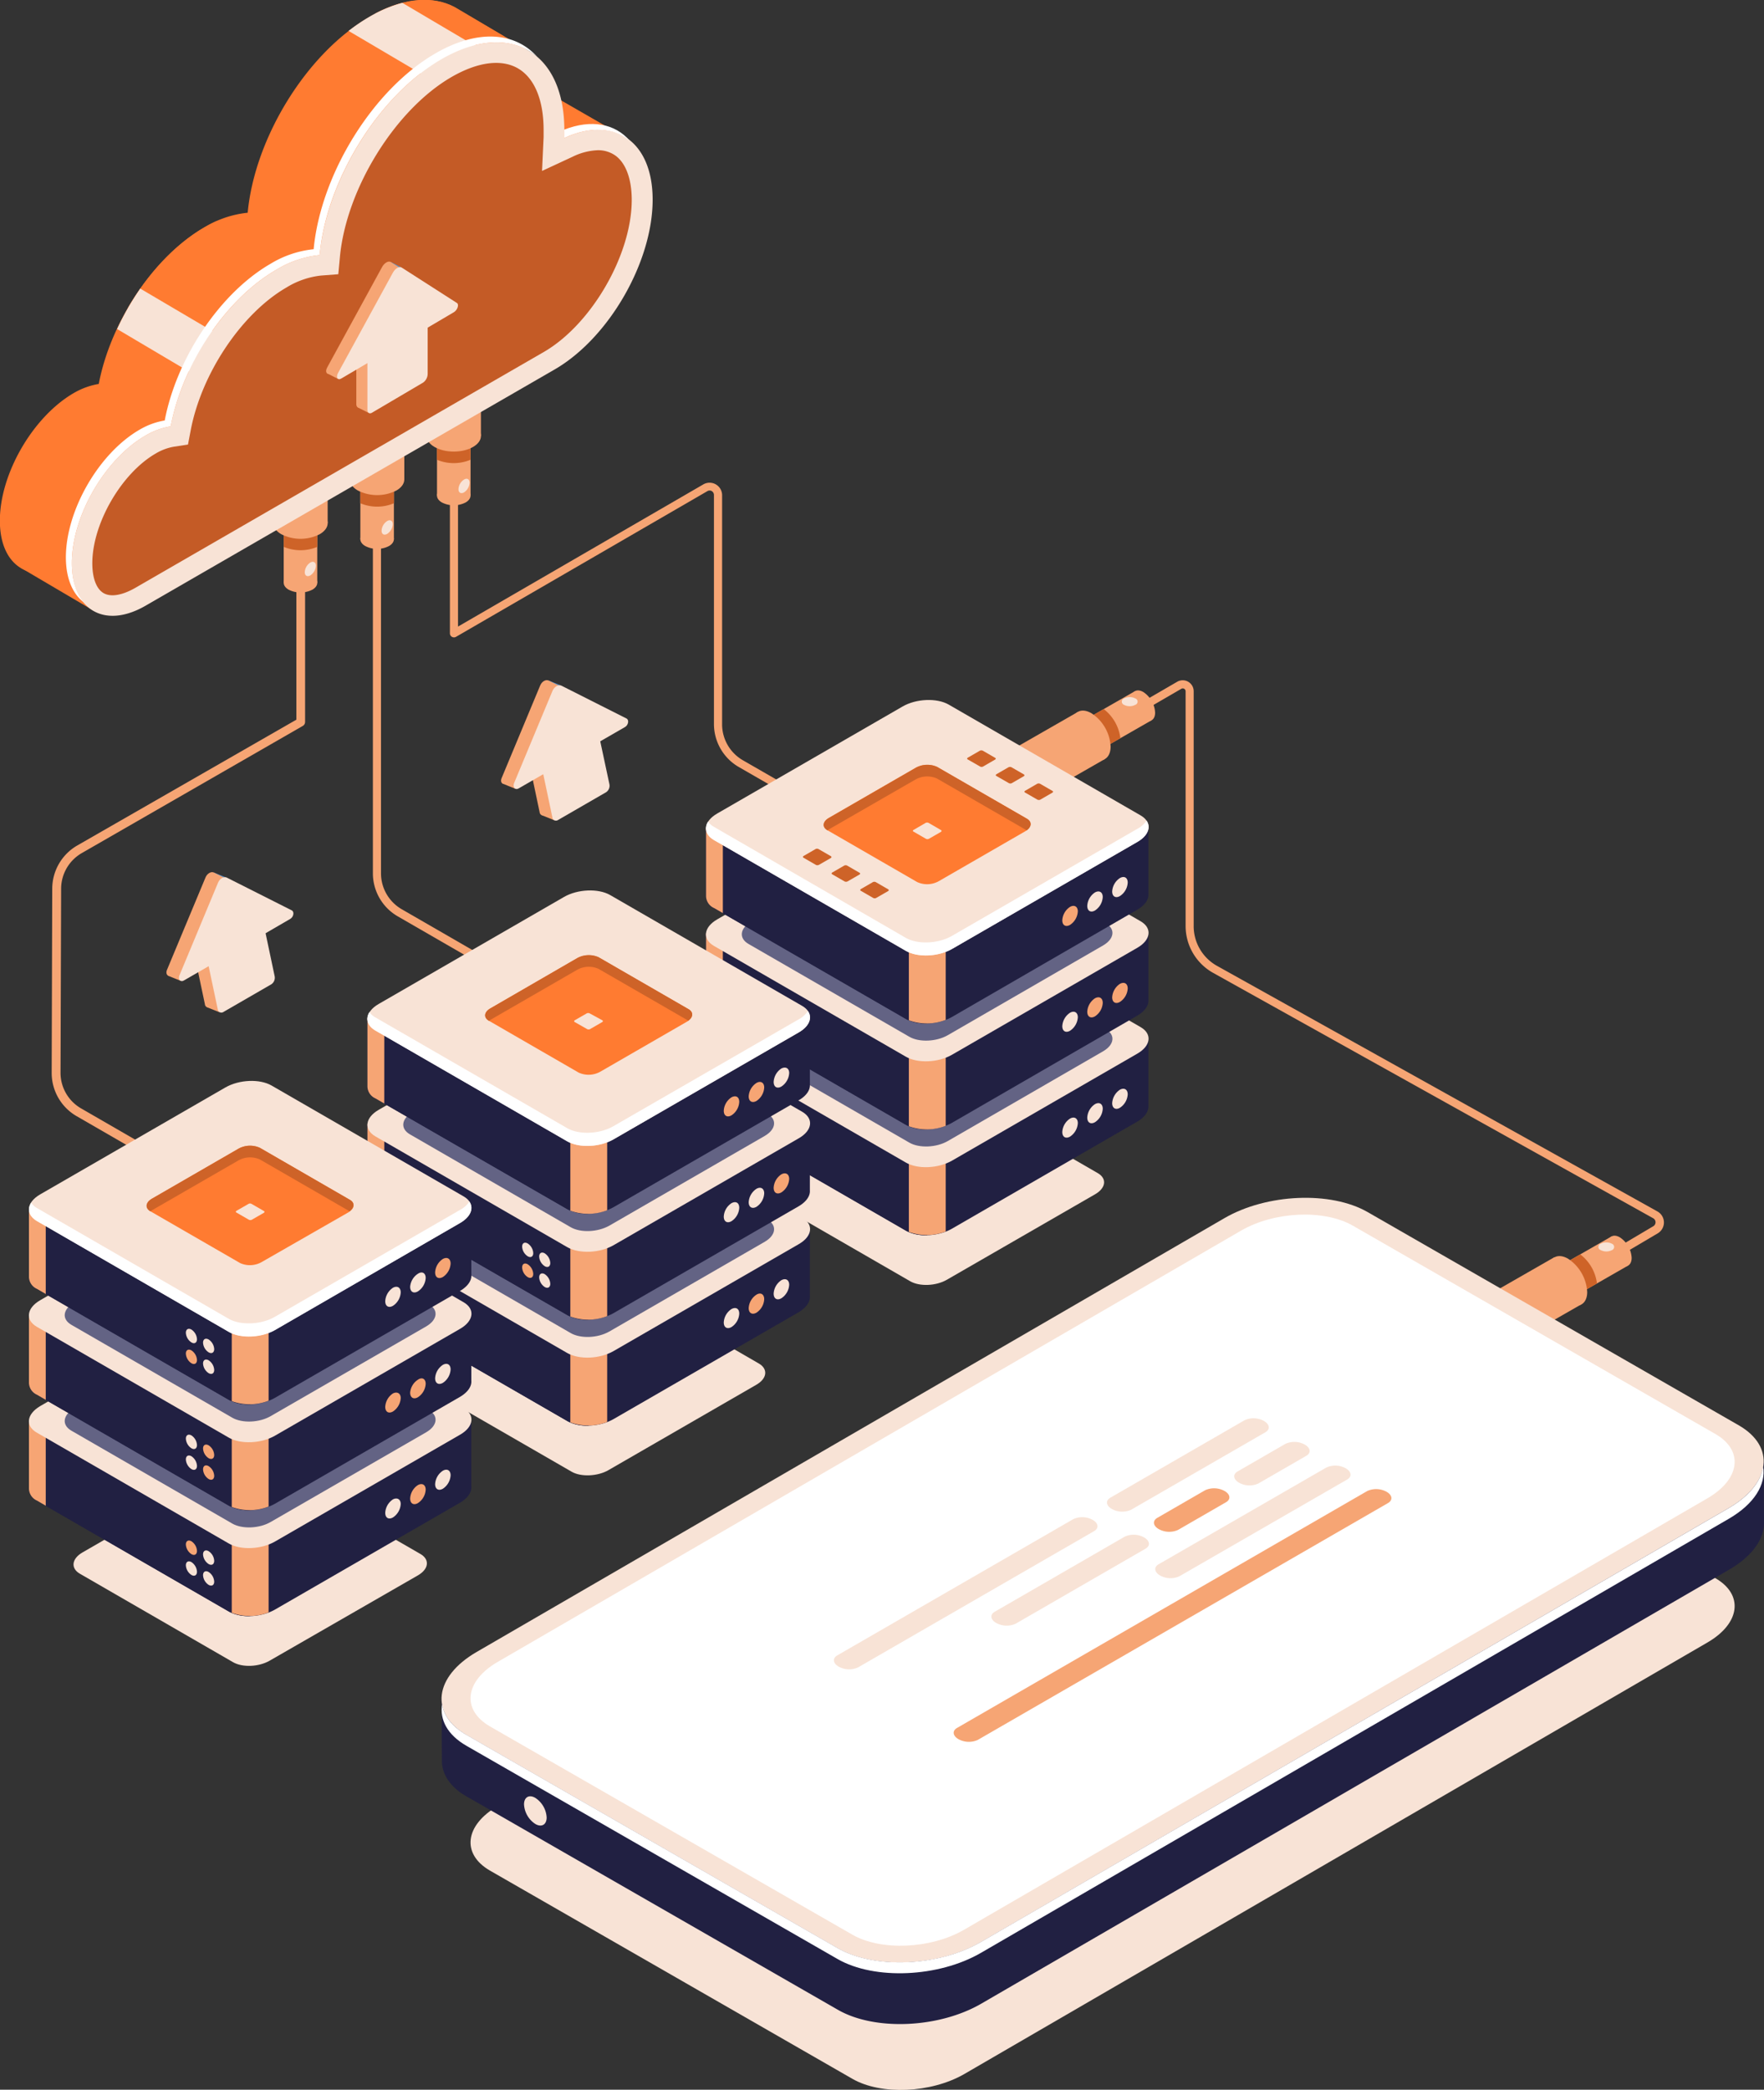 <svg id="Layer_1" data-name="Layer 1" xmlns="http://www.w3.org/2000/svg" viewBox="0 0 382.94 453.65"><rect x="0" y="0" width="382.94" height="453.65" fill="#333333" stroke="none"/><defs><style>.cls-1{fill:#f6a574;}.cls-2{fill:#ce6328;}.cls-3{fill:#f8e3d6;}.cls-4{fill:#ff7b31;}.cls-5{fill:#fff;}.cls-6{fill:#c45b26;}.cls-7{fill:#5793ce;}.cls-8{fill:#212042;}.cls-9{fill:#636384;}</style></defs><path class="cls-1" d="M506.53,371.13A.84.84,0,0,0,507,371l13.11-7.75a2.74,2.74,0,0,0-.06-4.75l-95.62-53.32a9.87,9.87,0,0,1-5.06-8.62v-51a2.38,2.38,0,0,0-3.56-2.06l-9,5.22a.88.88,0,0,0-.32,1.2.89.89,0,0,0,1.21.33l9-5.22a.62.62,0,0,1,.92.53v51a11.65,11.65,0,0,0,6,10.16L519.17,360a1,1,0,0,1,0,1.69l-13.11,7.76a.88.88,0,0,0-.31,1.21A.91.91,0,0,0,506.53,371.13Z" transform="translate(-160.24 -95.51)"/><rect class="cls-1" x="501.43" y="363.14" width="7.28" height="15.7" transform="translate(415.42 -347.21) rotate(60.17)"/><path class="cls-1" d="M514.45,368.58a5.71,5.71,0,0,0-2.56-4.46c-1.42-.83-2.58-.16-2.58,1.48a5.66,5.66,0,0,0,2.56,4.46C513.29,370.89,514.44,370.22,514.45,368.58Z" transform="translate(-160.24 -95.51)"/><rect class="cls-1" x="484.05" y="367.35" width="11.79" height="24.63" transform="translate(415.35 -329.74) rotate(60.17)"/><path class="cls-2" d="M498.68,370.46l4.62-2.64a9.43,9.43,0,0,1,3.62,6.31l-4.62,2.64A9.43,9.43,0,0,1,498.68,370.46Z" transform="translate(-160.24 -95.51)"/><path class="cls-1" d="M504.8,376a9.25,9.25,0,0,0-4.15-7.24c-2.3-1.33-4.17-.26-4.18,2.4a9.21,9.21,0,0,0,4.15,7.23C502.92,379.69,504.79,378.62,504.8,376Z" transform="translate(-160.24 -95.51)"/><path class="cls-3" d="M510.15,366.9a.74.74,0,0,0,0-1.4,2.66,2.66,0,0,0-2.41,0,.73.73,0,0,0,0,1.39A2.68,2.68,0,0,0,510.15,366.9Z" transform="translate(-160.24 -95.51)"/><rect class="cls-1" x="397.97" y="244.77" width="7.28" height="15.7" transform="translate(260.75 -316.95) rotate(60.17)"/><path class="cls-1" d="M411,250.21a5.72,5.72,0,0,0-2.56-4.47c-1.42-.82-2.57-.16-2.58,1.48a5.72,5.72,0,0,0,2.56,4.47C409.83,252.51,411,251.85,411,250.21Z" transform="translate(-160.24 -95.51)"/><rect class="cls-1" x="380.6" y="248.97" width="11.79" height="24.63" transform="translate(260.67 -299.48) rotate(60.17)"/><path class="cls-2" d="M395.23,252.09l4.61-2.65a9.44,9.44,0,0,1,3.62,6.32l-4.61,2.64A9.4,9.4,0,0,1,395.23,252.09Z" transform="translate(-160.24 -95.51)"/><path class="cls-1" d="M401.34,257.58a9.19,9.19,0,0,0-4.15-7.23c-2.3-1.34-4.17-.27-4.18,2.39a9.25,9.25,0,0,0,4.15,7.24C399.46,261.31,401.33,260.24,401.34,257.58Z" transform="translate(-160.24 -95.51)"/><path class="cls-3" d="M406.69,248.52a.73.73,0,0,0,0-1.39,2.68,2.68,0,0,0-2.42,0,.74.74,0,0,0,0,1.4A2.66,2.66,0,0,0,406.69,248.52Z" transform="translate(-160.24 -95.51)"/><path class="cls-1" d="M354,281.16a.89.89,0,0,0,.44-1.65l-33-19A9,9,0,0,1,317,252.7V203a2.72,2.72,0,0,0-4.07-2.34l-53.26,30.87V190a.88.88,0,1,0-1.76,0v43a.88.88,0,0,0,1.32.76l54.59-31.64a.94.94,0,0,1,.94,0,1,1,0,0,1,.47.82V252.7a10.78,10.78,0,0,0,5.38,9.31l33,19A.88.88,0,0,0,354,281.16Z" transform="translate(-160.24 -95.51)"/><path class="cls-1" d="M288,318.2a.88.88,0,0,0,.45-1.64l-41-23.67a9,9,0,0,1-4.5-7.78V199.5a.88.88,0,0,0-1.76,0v85.61a10.79,10.79,0,0,0,5.37,9.31l41,23.67A.87.87,0,0,0,288,318.2Z" transform="translate(-160.24 -95.51)"/><path class="cls-1" d="M214.54,359.36a.95.95,0,0,0,.47-1.77l-37.16-21.46a8.92,8.92,0,0,1-4.47-7.75l.13-40A8.94,8.94,0,0,1,178,280.7l48-27.62a1,1,0,0,0,.47-.82V209a.95.95,0,1,0-1.89,0v42.74L177,279.06a10.86,10.86,0,0,0-5.42,9.35l-.12,40a10.83,10.83,0,0,0,5.41,9.4l37.16,21.46A.94.94,0,0,0,214.54,359.36Z" transform="translate(-160.24 -95.51)"/><rect class="cls-1" x="221.84" y="206.33" width="7.28" height="15.7" transform="translate(290.71 332.85) rotate(-180)"/><path class="cls-1" d="M222.9,223.52a5.7,5.7,0,0,0,5.15,0c1.42-.82,1.42-2.15,0-3a5.7,5.7,0,0,0-5.15,0C221.48,221.37,221.48,222.7,222.9,223.52Z" transform="translate(-160.24 -95.51)"/><rect class="cls-1" x="219.58" y="184.44" width="11.79" height="24.63" transform="translate(290.71 298) rotate(-180)"/><path class="cls-2" d="M229.11,208.91v5.32a9.45,9.45,0,0,1-7.27,0v-5.32A9.45,9.45,0,0,1,229.11,208.91Z" transform="translate(-160.24 -95.51)"/><path class="cls-1" d="M221.31,211.48a9.19,9.19,0,0,0,8.33,0c2.31-1.33,2.31-3.48,0-4.81a9.19,9.19,0,0,0-8.33,0C219,208,219,210.15,221.31,211.48Z" transform="translate(-160.24 -95.51)"/><rect class="cls-1" x="238.47" y="196.86" width="7.28" height="15.7" transform="translate(323.98 313.92) rotate(-180)"/><path class="cls-1" d="M239.54,214.05a5.62,5.62,0,0,0,5.14,0c1.42-.82,1.42-2.15,0-3a5.68,5.68,0,0,0-5.14,0C238.11,211.9,238.11,213.23,239.54,214.05Z" transform="translate(-160.24 -95.51)"/><rect class="cls-1" x="236.21" y="174.98" width="11.79" height="24.63" transform="translate(323.98 279.07) rotate(-180)"/><path class="cls-2" d="M245.75,199.45v5.31a9.38,9.38,0,0,1-7.28,0v-5.31A9.38,9.38,0,0,1,245.75,199.45Z" transform="translate(-160.24 -95.51)"/><path class="cls-1" d="M237.94,202a9.28,9.28,0,0,0,8.34,0c2.3-1.33,2.3-3.49,0-4.82a9.21,9.21,0,0,0-8.34,0C235.64,198.53,235.64,200.69,237.94,202Z" transform="translate(-160.24 -95.51)"/><rect class="cls-1" x="255.1" y="187.4" width="7.28" height="15.7" transform="translate(357.25 294.99) rotate(-180)"/><path class="cls-1" d="M256.17,204.59a5.7,5.7,0,0,0,5.15,0c1.42-.82,1.42-2.15,0-3a5.7,5.7,0,0,0-5.15,0C254.75,202.44,254.75,203.77,256.17,204.59Z" transform="translate(-160.24 -95.51)"/><rect class="cls-1" x="252.85" y="165.51" width="11.79" height="24.63" transform="translate(357.25 260.14) rotate(-180)"/><path class="cls-2" d="M262.38,190v5.32a9.47,9.47,0,0,1-7.28,0V190A9.47,9.47,0,0,1,262.38,190Z" transform="translate(-160.24 -95.51)"/><ellipse class="cls-1" cx="98.51" cy="94.63" rx="5.9" ry="3.4"/><polygon class="cls-4" points="20.37 132.6 4.56 123.29 19.62 104.5 23.58 110.97 20.37 132.6"/><path class="cls-4" d="M295.42,125l-25.23-14.52s.95,14.49.95,14.52,14.49,4.49,14.49,4.49Z" transform="translate(-160.24 -95.51)"/><path class="cls-4" d="M176.21,180.86a16,16,0,0,1,5.47-2c2.54-13.37,11.84-27.57,22.94-34a22.52,22.52,0,0,1,9.39-3.17c1.51-16.21,12.78-34.63,26.47-42.53,7.15-4.13,13.63-4.62,18.42-2.09h0l.23.13.36.21,14.88,8.79-4.94,3.9c4.44,1.94,7.24,6.92,7.24,14.28,0,13.57-9.52,30.07-21.28,36.86l-79.18,56.54c-8.82,5.09-16,1-16-9.23S167.39,186,176.21,180.86Z" transform="translate(-160.24 -95.51)"/><path class="cls-4" d="M275.94,118.39l-34.16-20c6.63-3.46,12.63-3.74,17.12-1.37h0l.23.13.36.21,14.88,8.79-4.94,3.9C272.53,111.44,274.83,114.29,275.94,118.39Z" transform="translate(-160.24 -95.51)"/><path class="cls-4" d="M212.86,177.09l-24.92-14.62c4.28-7.4,10.16-13.85,16.68-17.62.86-.49,1.71-.93,2.55-1.31l31.7,18.54Z" transform="translate(-160.24 -95.51)"/><path class="cls-3" d="M267.35,107.81l-11.1,6.41-20.34-12a40.31,40.31,0,0,1,4.57-3.09,28.74,28.74,0,0,1,7.11-3Z" transform="translate(-160.24 -95.51)"/><path class="cls-3" d="M190.69,158.16l19.89,11.72-6.92,7.72-18-10.66A58.08,58.08,0,0,1,190.69,158.16Z" transform="translate(-160.24 -95.51)"/><path class="cls-3" d="M191.84,190.06a15.67,15.67,0,0,1,5.46-2c2.54-13.38,11.85-27.58,22.94-34a22.41,22.41,0,0,1,9.39-3.18c1.52-16.21,12.79-34.63,26.47-42.53,14.72-8.5,26.65-1.61,26.65,15.39,0,.57,0,1.15,0,1.74,10.76-5,19.17.63,19.17,13.38,0,13.57-9.53,30.07-21.28,36.86L191.84,227c-8.83,5.1-16,1-16-9.22S183,195.15,191.84,190.06Z" transform="translate(-160.24 -95.51)"/><path class="cls-5" d="M282.71,125.48c0-.59,0-1.17,0-1.74v-.08c5.94-2.31,11.05-1.3,14.26,2.41C293.53,123.2,288.46,122.81,282.71,125.48Z" transform="translate(-160.24 -95.51)"/><path class="cls-5" d="M190.54,188.79a15.87,15.87,0,0,1,5.46-2c2.54-13.37,11.85-27.57,22.94-34a22.41,22.41,0,0,1,9.39-3.18c1.52-16.2,12.79-34.62,26.47-42.53,9.17-5.29,17.26-4.61,22.05.76-4.88-4.17-12.36-4.33-20.75.51-13.68,7.9-25,26.32-26.47,42.53a22.41,22.41,0,0,0-9.39,3.18c-11.09,6.4-20.4,20.6-22.94,34a15.67,15.67,0,0,0-5.46,2c-8.83,5.09-16,17.49-16,27.68,0,3.67.94,6.55,2.55,8.5-2.4-1.85-3.85-5.19-3.85-9.77C174.56,206.28,181.71,193.89,190.54,188.79Z" transform="translate(-160.24 -95.51)"/><path class="cls-6" d="M284.58,129.52l-6.67,3.1.34-7.35c0-.51,0-1,0-1.53,0-6.56-2-11.32-5.58-13.39s-8.7-1.41-14.38,1.86c-12.21,7.06-22.87,24.22-24.26,39.08l-.35,3.75-3.75.29a18,18,0,0,0-7.5,2.59c-9.7,5.6-18.44,18.62-20.79,31l-.59,3.09-3.1.48a11.54,11.54,0,0,0-3.92,1.48c-7.45,4.31-13.75,15.21-13.75,23.82,0,3.22.89,5.58,2.45,6.48s4,.49,6.84-1.12l88.76-51.25c10.32-6,19.05-21.07,19.05-33,0-4.68-1.38-8.24-3.79-9.78a6.5,6.5,0,0,0-3.54-1A13.46,13.46,0,0,0,284.58,129.52Z" transform="translate(-160.24 -95.51)"/><polygon class="cls-1" points="80.05 89.64 77.71 88.47 80.01 86.72 80.05 89.64"/><polygon class="cls-7" points="87.08 58.01 84.81 56.86 84.77 58.05 87.08 58.01"/><polygon class="cls-1" points="73.37 82.25 71 81.05 75.56 76.71 73.37 82.25"/><path class="cls-1" d="M238.63,183.9l11.08-6.53a2.34,2.34,0,0,0,1-1.86l0-12.83-13.12,7.73,0,12.83C237.61,183.94,238.07,184.23,238.63,183.9Z" transform="translate(-160.24 -95.51)"/><path class="cls-1" d="M245.07,152.39l12,7.7c.51.33.1,1.55-.67,2l-12.23,7.21-12.23,7.2c-.77.45-1.19-.28-.68-1.2l11.89-21.76C243.63,152.6,244.55,152.06,245.07,152.39Z" transform="translate(-160.24 -95.51)"/><path class="cls-3" d="M241,185.1l11.08-6.53a2.37,2.37,0,0,0,1-1.86l0-12.84L240,171.6l0,12.84C240,185.13,240.44,185.43,241,185.1Z" transform="translate(-160.24 -95.51)"/><path class="cls-3" d="M247.44,153.59l12,7.7c.51.33.1,1.55-.68,2l-12.22,7.2-12.23,7.2c-.77.46-1.19-.27-.69-1.2l11.89-21.75C246,153.8,246.93,153.25,247.44,153.59Z" transform="translate(-160.24 -95.51)"/><path class="cls-3" d="M259.77,201.7c0,.77.54,1.08,1.21.7a2.7,2.7,0,0,0,1.2-2.1c0-.76-.54-1.08-1.2-.69A2.65,2.65,0,0,0,259.77,201.7Z" transform="translate(-160.24 -95.51)"/><path class="cls-3" d="M357.83,373.65l-33.28-19.21c-2.05-1.18-1.79-3.24.57-4.6l32.14-18.55c2.35-1.37,5.92-1.51,8-.33l33.28,19.21c2.05,1.18,1.79,3.24-.57,4.6L365.8,373.32C363.44,374.69,359.87,374.83,357.83,373.65Z" transform="translate(-160.24 -95.51)"/><path class="cls-8" d="M409.55,335.53h0V321.16l-32.25,0-11.14-6.44c-2.56-1.47-7-1.29-10,.42l-10.4,6-32.27,0v14.79a2.87,2.87,0,0,0,1.71,2.67l41.68,24.07c2.55,1.47,7,1.29,10-.42L407.12,339C408.82,338,409.64,336.72,409.55,335.53Z" transform="translate(-160.24 -95.51)"/><path class="cls-8" d="M361.53,313.71a11.48,11.48,0,0,0-5.35,1.41l-10.4,6-32.27,0v14.79a2.87,2.87,0,0,0,1.71,2.67l41.68,24.07a9,9,0,0,0,4.63,1Z" transform="translate(-160.24 -95.51)"/><path class="cls-7" d="M317.16,321.1h-3.65v14.79a2.87,2.87,0,0,0,1.71,2.67l1.94,1.12Z" transform="translate(-160.24 -95.51)"/><path class="cls-1" d="M357.54,362.94a11.4,11.4,0,0,0,8-.09V346.06h-8Z" transform="translate(-160.24 -95.51)"/><path class="cls-3" d="M356.9,347.89l-41.68-24.06c-2.56-1.48-2.24-4.06.72-5.76l40.24-23.24c2.95-1.7,7.42-1.89,10-.41l41.67,24.06c2.56,1.48,2.24,4.06-.71,5.76l-40.25,23.24C363.92,349.18,359.45,349.37,356.9,347.89Z" transform="translate(-160.24 -95.51)"/><path class="cls-9" d="M357.65,343.56,322.72,323.4c-2.14-1.24-1.87-3.4.6-4.83L357,299.1c2.48-1.43,6.22-1.59,8.37-.35l34.92,20.17c2.14,1.23,1.88,3.39-.6,4.82L366,343.21C363.53,344.64,359.79,344.8,357.65,343.56Z" transform="translate(-160.24 -95.51)"/><path class="cls-3" d="M394.22,339.33a3.75,3.75,0,0,1-1.69,2.92c-.93.53-1.68.1-1.68-1a3.7,3.7,0,0,1,1.68-2.91C393.46,337.82,394.22,338.26,394.22,339.33Z" transform="translate(-160.24 -95.51)"/><path class="cls-3" d="M399.63,336.2a3.72,3.72,0,0,1-1.68,2.92c-.93.54-1.68.1-1.68-1a3.72,3.72,0,0,1,1.68-2.92C398.88,334.69,399.63,335.13,399.63,336.2Z" transform="translate(-160.24 -95.51)"/><path class="cls-3" d="M405.05,333.08a3.73,3.73,0,0,1-1.69,2.91c-.92.54-1.68.1-1.68-1a3.76,3.76,0,0,1,1.68-2.92C404.29,331.57,405.05,332,405.05,333.08Z" transform="translate(-160.24 -95.51)"/><path class="cls-8" d="M409.55,312.56h0V298.18l-32.25,0-11.14-6.44c-2.56-1.47-7-1.29-10,.42l-10.4,6-32.27,0v14.79a2.86,2.86,0,0,0,1.71,2.67l41.68,24.07c2.55,1.47,7,1.29,10-.42L407.12,316C408.82,315,409.64,313.74,409.55,312.56Z" transform="translate(-160.24 -95.51)"/><path class="cls-8" d="M361.53,290.73a11.48,11.48,0,0,0-5.35,1.41l-10.4,6-32.27,0v14.79a2.86,2.86,0,0,0,1.71,2.67l41.68,24.07a9,9,0,0,0,4.63,1Z" transform="translate(-160.24 -95.51)"/><path class="cls-1" d="M317.16,298.12h-3.65v14.79a2.86,2.86,0,0,0,1.71,2.67l1.94,1.12Z" transform="translate(-160.24 -95.51)"/><path class="cls-1" d="M357.54,340a11.34,11.34,0,0,0,8-.09V323.08h-8Z" transform="translate(-160.24 -95.51)"/><path class="cls-3" d="M356.9,324.91l-41.68-24.06c-2.56-1.48-2.24-4.06.72-5.76l40.24-23.23c2.95-1.71,7.42-1.9,10-.42l41.67,24.06c2.56,1.48,2.24,4.06-.71,5.76L366.87,324.5C363.92,326.2,359.45,326.39,356.9,324.91Z" transform="translate(-160.24 -95.51)"/><path class="cls-9" d="M357.65,320.58l-34.93-20.16c-2.14-1.24-1.87-3.4.6-4.83L357,276.12c2.48-1.43,6.22-1.59,8.37-.35l34.92,20.17c2.14,1.23,1.88,3.39-.6,4.82L366,320.23C363.53,321.66,359.79,321.82,357.65,320.58Z" transform="translate(-160.24 -95.51)"/><path class="cls-3" d="M394.22,316.35a3.75,3.75,0,0,1-1.69,2.92c-.93.53-1.68.1-1.68-1a3.72,3.72,0,0,1,1.68-2.91C393.46,314.84,394.22,315.28,394.22,316.35Z" transform="translate(-160.24 -95.51)"/><path class="cls-1" d="M399.63,313.22a3.72,3.72,0,0,1-1.68,2.92c-.93.54-1.68.1-1.68-1a3.72,3.72,0,0,1,1.68-2.92C398.88,311.72,399.63,312.15,399.63,313.22Z" transform="translate(-160.24 -95.51)"/><path class="cls-1" d="M405.05,310.1a3.71,3.71,0,0,1-1.69,2.91c-.92.54-1.68.1-1.68-1a3.76,3.76,0,0,1,1.68-2.92C404.29,308.59,405.05,309,405.05,310.1Z" transform="translate(-160.24 -95.51)"/><path class="cls-8" d="M409.55,289.58h0V275.2l-32.25,0-11.14-6.44c-2.56-1.47-7-1.29-10,.42l-10.4,6-32.27,0v14.79a2.88,2.88,0,0,0,1.71,2.68l41.68,24.06c2.55,1.47,7,1.29,10-.42L407.12,293C408.82,292,409.64,290.76,409.55,289.58Z" transform="translate(-160.24 -95.51)"/><path class="cls-8" d="M361.53,267.75a11.48,11.48,0,0,0-5.35,1.41l-10.4,6-32.27,0v14.79a2.88,2.88,0,0,0,1.71,2.68l41.68,24.06a9,9,0,0,0,4.63,1Z" transform="translate(-160.24 -95.51)"/><path class="cls-1" d="M317.16,275.15h-3.65v14.79a2.88,2.88,0,0,0,1.71,2.68l1.94,1.11Z" transform="translate(-160.24 -95.51)"/><path class="cls-1" d="M357.54,317a11.34,11.34,0,0,0,8-.09V300.1h-8Z" transform="translate(-160.24 -95.51)"/><path class="cls-3" d="M356.9,301.93l-41.68-24.06c-2.56-1.48-2.24-4.06.72-5.76l40.24-23.23c2.95-1.71,7.42-1.89,10-.42l41.67,24.06c2.56,1.48,2.24,4.06-.71,5.76l-40.25,23.24C363.92,303.22,359.45,303.41,356.9,301.93Z" transform="translate(-160.24 -95.51)"/><path class="cls-5" d="M407.12,275.45l-40.25,23.24c-2.95,1.7-7.42,1.89-10,.41L315.22,275a4,4,0,0,1-1.28-1.13c-.87,1.41-.48,2.95,1.28,4l41.68,24.06c2.55,1.48,7,1.29,10-.41l40.25-23.24c2.29-1.32,3-3.17,2-4.62A5.6,5.6,0,0,1,407.12,275.45Z" transform="translate(-160.24 -95.51)"/><path class="cls-1" d="M394.22,293.37a3.75,3.75,0,0,1-1.69,2.92c-.93.53-1.68.1-1.68-1a3.72,3.72,0,0,1,1.68-2.91C393.46,291.86,394.22,292.3,394.22,293.37Z" transform="translate(-160.24 -95.51)"/><path class="cls-3" d="M399.63,290.24a3.72,3.72,0,0,1-1.68,2.92c-.93.54-1.68.1-1.68-1a3.72,3.72,0,0,1,1.68-2.92C398.88,288.74,399.63,289.17,399.63,290.24Z" transform="translate(-160.24 -95.51)"/><path class="cls-3" d="M405.05,287.12a3.71,3.71,0,0,1-1.69,2.91c-.92.54-1.68.1-1.68-1a3.73,3.73,0,0,1,1.68-2.91C404.29,285.61,405.05,286,405.05,287.12Z" transform="translate(-160.24 -95.51)"/><path class="cls-4" d="M359.36,287l-19.5-11.26c-1.2-.69-1.05-1.89.33-2.69L359,262.19a5.19,5.19,0,0,1,4.67-.2l19.51,11.26c1.19.69,1,1.9-.34,2.7L364,286.82A5.19,5.19,0,0,1,359.36,287Z" transform="translate(-160.24 -95.51)"/><path class="cls-3" d="M361.23,277.59l-2.7-1.56c-.17-.1-.15-.26.05-.37l2.6-1.51a.75.75,0,0,1,.65,0l2.69,1.56c.17.1.15.26,0,.38l-2.61,1.5A.73.73,0,0,1,361.23,277.59Z" transform="translate(-160.24 -95.51)"/><path class="cls-2" d="M339.86,275.75l.05,0a2.83,2.83,0,0,1,.28-.2L359,264.72a5.19,5.19,0,0,1,4.67-.19l19.45,11.23c1.1-.79,1.16-1.87.06-2.51L363.69,262a5.19,5.19,0,0,0-4.67.2l-18.83,10.87C338.81,273.86,338.66,275.06,339.86,275.75Z" transform="translate(-160.24 -95.51)"/><path class="cls-3" d="M284.34,415l-33.29-19.21c-2-1.18-1.78-3.24.58-4.6l32.13-18.56c2.36-1.36,5.93-1.51,8-.33L325,391.52c2,1.18,1.79,3.24-.57,4.6L292.3,414.67C290,416,286.38,416.18,284.34,415Z" transform="translate(-160.24 -95.51)"/><path class="cls-8" d="M336.05,376.88h0V362.5l-32.24,0-11.15-6.43c-2.55-1.48-7-1.29-10,.41l-10.4,6-32.28,0v14.79a2.9,2.9,0,0,0,1.72,2.67L283.4,404c2.56,1.48,7,1.29,10-.41l40.24-23.23C335.33,379.34,336.15,378.07,336.05,376.88Z" transform="translate(-160.24 -95.51)"/><path class="cls-8" d="M288,355.06a11.59,11.59,0,0,0-5.34,1.4l-10.4,6-32.28,0v14.79a2.9,2.9,0,0,0,1.72,2.67L283.4,404a9.05,9.05,0,0,0,4.63,1Z" transform="translate(-160.24 -95.51)"/><path class="cls-7" d="M243.67,362.45H240v14.79a2.9,2.9,0,0,0,1.72,2.67l1.94,1.12Z" transform="translate(-160.24 -95.51)"/><path class="cls-1" d="M284.05,404.29a11.4,11.4,0,0,0,8-.09V387.4h-8Z" transform="translate(-160.24 -95.51)"/><path class="cls-3" d="M283.4,389.24l-41.67-24.06c-2.56-1.48-2.24-4.06.71-5.77l40.25-23.23c2.95-1.7,7.42-1.89,10-.41l41.68,24.06c2.56,1.48,2.24,4.06-.72,5.76l-40.24,23.23C290.43,390.53,286,390.71,283.4,389.24Z" transform="translate(-160.24 -95.51)"/><path class="cls-9" d="M284.15,384.91l-34.92-20.17c-2.14-1.23-1.88-3.4.6-4.83l33.72-19.46c2.48-1.43,6.22-1.59,8.36-.35l34.93,20.16c2.14,1.24,1.87,3.4-.6,4.83l-33.72,19.47C290,386,286.3,386.14,284.15,384.91Z" transform="translate(-160.24 -95.51)"/><path class="cls-3" d="M320.72,380.68a3.7,3.7,0,0,1-1.68,2.91c-.93.54-1.68.1-1.68-1a3.7,3.7,0,0,1,1.68-2.91C320,379.17,320.72,379.6,320.72,380.68Z" transform="translate(-160.24 -95.51)"/><path class="cls-1" d="M326.14,377.55a3.73,3.73,0,0,1-1.68,2.92c-.93.53-1.69.1-1.69-1a3.73,3.73,0,0,1,1.69-2.91C325.39,376,326.14,376.48,326.14,377.55Z" transform="translate(-160.24 -95.51)"/><path class="cls-3" d="M331.56,374.42a3.73,3.73,0,0,1-1.69,2.92c-.93.54-1.68.1-1.68-1a3.72,3.72,0,0,1,1.68-2.92C330.8,372.91,331.56,373.35,331.56,374.42Z" transform="translate(-160.24 -95.51)"/><path class="cls-8" d="M336.05,353.9h0V339.52H303.81l-11.15-6.44c-2.55-1.48-7-1.29-10,.41l-10.4,6-32.28,0v14.79a2.9,2.9,0,0,0,1.72,2.67L283.4,381c2.56,1.48,7,1.29,10-.41l40.24-23.23C335.33,356.36,336.15,355.09,336.05,353.9Z" transform="translate(-160.24 -95.51)"/><path class="cls-8" d="M288,332.08a11.59,11.59,0,0,0-5.34,1.4l-10.4,6-32.28,0v14.79a2.9,2.9,0,0,0,1.72,2.67L283.4,381a9.05,9.05,0,0,0,4.63,1Z" transform="translate(-160.24 -95.51)"/><path class="cls-1" d="M243.67,339.47H240v14.79a2.9,2.9,0,0,0,1.72,2.67l1.94,1.12Z" transform="translate(-160.24 -95.51)"/><path class="cls-1" d="M284.05,381.31a11.4,11.4,0,0,0,8-.09v-16.8h-8Z" transform="translate(-160.24 -95.51)"/><path class="cls-3" d="M283.4,366.26,241.73,342.2c-2.56-1.48-2.24-4.06.71-5.76l40.25-23.24c2.95-1.7,7.42-1.89,10-.41l41.68,24.06c2.56,1.48,2.24,4.06-.72,5.76l-40.24,23.23C290.43,367.55,286,367.73,283.4,366.26Z" transform="translate(-160.24 -95.51)"/><path class="cls-9" d="M284.15,361.93l-34.92-20.17c-2.14-1.23-1.88-3.4.6-4.82l33.72-19.47c2.48-1.43,6.22-1.59,8.36-.35l34.93,20.16c2.14,1.24,1.87,3.4-.6,4.83l-33.72,19.47C290,363,286.3,363.16,284.15,361.93Z" transform="translate(-160.24 -95.51)"/><path class="cls-3" d="M320.72,357.7a3.7,3.7,0,0,1-1.68,2.91c-.93.54-1.68.1-1.68-1a3.7,3.7,0,0,1,1.68-2.91C320,356.19,320.72,356.62,320.72,357.7Z" transform="translate(-160.24 -95.51)"/><path class="cls-3" d="M326.14,354.57a3.73,3.73,0,0,1-1.68,2.92c-.93.53-1.69.1-1.69-1a3.73,3.73,0,0,1,1.69-2.91C325.39,353.06,326.14,353.5,326.14,354.57Z" transform="translate(-160.24 -95.51)"/><path class="cls-1" d="M331.56,351.44a3.73,3.73,0,0,1-1.69,2.92c-.93.54-1.68.1-1.68-1a3.72,3.72,0,0,1,1.68-2.92C330.8,349.94,331.56,350.37,331.56,351.44Z" transform="translate(-160.24 -95.51)"/><path class="cls-8" d="M336.05,330.92h0V316.54H303.81l-11.15-6.44c-2.55-1.48-7-1.29-10,.41l-10.4,6-32.28,0v14.79a2.9,2.9,0,0,0,1.72,2.67L283.4,358c2.56,1.48,7,1.29,10-.41l40.24-23.23C335.33,333.38,336.15,332.11,336.05,330.92Z" transform="translate(-160.24 -95.51)"/><path class="cls-8" d="M288,309.1a11.59,11.59,0,0,0-5.34,1.4l-10.4,6-32.28,0v14.79a2.9,2.9,0,0,0,1.72,2.67L283.4,358a9.05,9.05,0,0,0,4.63,1Z" transform="translate(-160.24 -95.51)"/><path class="cls-1" d="M243.67,316.49H240v14.79a2.9,2.9,0,0,0,1.72,2.67l1.94,1.12Z" transform="translate(-160.24 -95.51)"/><path class="cls-1" d="M284.05,358.33a11.4,11.4,0,0,0,8-.09V341.45h-8Z" transform="translate(-160.24 -95.51)"/><path class="cls-3" d="M283.4,343.28l-41.67-24.06c-2.56-1.48-2.24-4.06.71-5.76l40.25-23.24c2.95-1.7,7.42-1.89,10-.41l41.68,24.06c2.56,1.48,2.24,4.06-.72,5.76l-40.24,23.23C290.43,344.57,286,344.75,283.4,343.28Z" transform="translate(-160.24 -95.51)"/><path class="cls-5" d="M333.62,316.8,293.38,340c-2.95,1.71-7.42,1.9-10,.42l-41.67-24.06a3.9,3.9,0,0,1-1.28-1.14c-.88,1.42-.48,2.95,1.28,4l41.67,24.06c2.56,1.47,7,1.29,10-.42l40.24-23.23c2.3-1.32,3-3.17,2-4.63A5.56,5.56,0,0,1,333.62,316.8Z" transform="translate(-160.24 -95.51)"/><path class="cls-1" d="M320.72,334.72a3.7,3.7,0,0,1-1.68,2.91c-.93.54-1.68.11-1.68-1a3.7,3.7,0,0,1,1.68-2.91C320,333.21,320.72,333.64,320.72,334.72Z" transform="translate(-160.24 -95.51)"/><path class="cls-1" d="M326.14,331.59a3.73,3.73,0,0,1-1.68,2.92c-.93.53-1.69.1-1.69-1a3.73,3.73,0,0,1,1.69-2.91C325.39,330.08,326.14,330.52,326.14,331.59Z" transform="translate(-160.24 -95.51)"/><path class="cls-3" d="M331.56,328.46a3.73,3.73,0,0,1-1.69,2.92c-.93.54-1.68.1-1.68-1a3.72,3.72,0,0,1,1.68-2.92C330.8,327,331.56,327.39,331.56,328.46Z" transform="translate(-160.24 -95.51)"/><path class="cls-4" d="M285.87,328.36l-19.5-11.26c-1.2-.69-1.05-1.9.33-2.69l18.83-10.88a5.22,5.22,0,0,1,4.67-.19l19.5,11.26c1.2.69,1.05,1.9-.33,2.7l-18.83,10.87A5.19,5.19,0,0,1,285.87,328.36Z" transform="translate(-160.24 -95.51)"/><path class="cls-3" d="M287.73,318.93,285,317.38c-.17-.1-.15-.27,0-.38l2.61-1.5a.73.73,0,0,1,.64,0L291,317c.17.1.15.26,0,.37l-2.61,1.51A.71.71,0,0,1,287.73,318.93Z" transform="translate(-160.24 -95.51)"/><path class="cls-2" d="M266.37,317.1l.05,0,.28-.19,18.83-10.87a5.16,5.16,0,0,1,4.67-.19l19.45,11.22c1.1-.79,1.16-1.86.05-2.5l-19.5-11.26a5.22,5.22,0,0,0-4.67.19L266.7,314.41C265.32,315.2,265.17,316.41,266.37,317.1Z" transform="translate(-160.24 -95.51)"/><path class="cls-3" d="M279.7,369.69c0,.77-.54,1.08-1.21.69a2.67,2.67,0,0,1-1.2-2.09c0-.77.54-1.08,1.2-.7A2.69,2.69,0,0,1,279.7,369.69Z" transform="translate(-160.24 -95.51)"/><path class="cls-3" d="M276,367.54c0,.77-.54,1.08-1.2.69a2.65,2.65,0,0,1-1.21-2.09c0-.77.54-1.08,1.21-.69A2.67,2.67,0,0,1,276,367.54Z" transform="translate(-160.24 -95.51)"/><path class="cls-3" d="M279.7,374.2c0,.77-.54,1.09-1.21.7a2.67,2.67,0,0,1-1.2-2.09c0-.77.54-1.08,1.2-.7A2.68,2.68,0,0,1,279.7,374.2Z" transform="translate(-160.24 -95.51)"/><path class="cls-1" d="M276,372.06c0,.77-.54,1.08-1.2.69a2.65,2.65,0,0,1-1.21-2.09c0-.77.54-1.08,1.21-.69A2.67,2.67,0,0,1,276,372.06Z" transform="translate(-160.24 -95.51)"/><path class="cls-3" d="M210.84,456.35l-33.28-19.22c-2-1.17-1.78-3.23.57-4.6L210.27,414c2.36-1.36,5.93-1.51,8-.33l33.28,19.21c2,1.18,1.79,3.24-.57,4.61L218.81,456C216.45,457.38,212.89,457.53,210.84,456.35Z" transform="translate(-160.24 -95.51)"/><path class="cls-8" d="M262.56,418.23h0V403.85l-32.24,0-11.15-6.43c-2.56-1.48-7-1.29-10,.41l-10.4,6H166.52v14.78a2.91,2.91,0,0,0,1.72,2.68l41.67,24.06c2.56,1.48,7,1.29,10-.41l40.24-23.24C261.83,420.69,262.66,419.42,262.56,418.23Z" transform="translate(-160.24 -95.51)"/><path class="cls-8" d="M214.54,396.41a11.42,11.42,0,0,0-5.35,1.4l-10.4,6H166.52v14.78a2.91,2.91,0,0,0,1.72,2.68l41.67,24.06a9.05,9.05,0,0,0,4.63,1Z" transform="translate(-160.24 -95.51)"/><path class="cls-1" d="M170.17,403.8h-3.65v14.78a2.91,2.91,0,0,0,1.72,2.68l1.93,1.12Z" transform="translate(-160.24 -95.51)"/><path class="cls-1" d="M210.55,445.63a11.32,11.32,0,0,0,8-.09V428.75h-8Z" transform="translate(-160.24 -95.51)"/><path class="cls-3" d="M209.91,430.58l-41.67-24.06c-2.56-1.47-2.24-4,.71-5.76l40.24-23.23c3-1.71,7.42-1.89,10-.41l41.68,24.06c2.55,1.47,2.23,4.05-.72,5.76l-40.24,23.23C216.94,431.88,212.47,432.06,209.91,430.58Z" transform="translate(-160.24 -95.51)"/><path class="cls-9" d="M210.66,426.25l-34.92-20.16c-2.15-1.24-1.88-3.4.6-4.83l33.72-19.47c2.47-1.43,6.22-1.58,8.36-.34l34.93,20.16c2.14,1.24,1.87,3.4-.6,4.83L219,425.91C216.55,427.34,212.8,427.49,210.66,426.25Z" transform="translate(-160.24 -95.51)"/><path class="cls-3" d="M247.23,422a3.72,3.72,0,0,1-1.68,2.92c-.93.54-1.68.1-1.68-1a3.72,3.72,0,0,1,1.68-2.92C246.48,420.52,247.23,421,247.23,422Z" transform="translate(-160.24 -95.51)"/><path class="cls-1" d="M252.65,418.9a3.71,3.71,0,0,1-1.69,2.91c-.93.54-1.68.1-1.68-1a3.7,3.7,0,0,1,1.68-2.91C251.89,417.39,252.65,417.82,252.65,418.9Z" transform="translate(-160.24 -95.51)"/><path class="cls-3" d="M258.06,415.77a3.73,3.73,0,0,1-1.68,2.92c-.93.53-1.68.1-1.68-1a3.72,3.72,0,0,1,1.68-2.91C257.31,414.26,258.06,414.7,258.06,415.77Z" transform="translate(-160.24 -95.51)"/><path class="cls-8" d="M262.56,395.25h0V380.87l-32.24,0-11.15-6.43c-2.56-1.48-7-1.29-10,.41l-10.4,6H166.52v14.79a2.91,2.91,0,0,0,1.72,2.67l41.67,24.06c2.56,1.48,7,1.29,10-.41l40.24-23.24C261.83,397.71,262.66,396.44,262.56,395.25Z" transform="translate(-160.24 -95.51)"/><path class="cls-8" d="M214.54,373.43a11.54,11.54,0,0,0-5.35,1.4l-10.4,6H166.52v14.79a2.91,2.91,0,0,0,1.72,2.67l41.67,24.06a9.05,9.05,0,0,0,4.63,1Z" transform="translate(-160.24 -95.51)"/><path class="cls-1" d="M170.17,380.82h-3.65v14.79a2.91,2.91,0,0,0,1.72,2.67l1.93,1.12Z" transform="translate(-160.24 -95.51)"/><path class="cls-1" d="M210.55,422.65a11.32,11.32,0,0,0,8-.09V405.77h-8Z" transform="translate(-160.24 -95.51)"/><path class="cls-3" d="M209.91,407.6l-41.67-24.06c-2.56-1.47-2.24-4.05.71-5.76l40.24-23.23c3-1.71,7.42-1.89,10-.41l41.68,24.06c2.55,1.47,2.23,4.05-.72,5.76l-40.24,23.23C216.94,408.9,212.47,409.08,209.91,407.6Z" transform="translate(-160.24 -95.51)"/><path class="cls-9" d="M210.66,403.27l-34.92-20.16c-2.15-1.24-1.88-3.4.6-4.83l33.72-19.47c2.47-1.43,6.22-1.58,8.36-.34l34.93,20.16c2.14,1.24,1.87,3.4-.6,4.83L219,402.93C216.55,404.36,212.8,404.51,210.66,403.27Z" transform="translate(-160.24 -95.51)"/><path class="cls-1" d="M247.23,399a3.72,3.72,0,0,1-1.68,2.92c-.93.54-1.68.1-1.68-1a3.72,3.72,0,0,1,1.68-2.92C246.48,397.54,247.23,398,247.23,399Z" transform="translate(-160.24 -95.51)"/><path class="cls-1" d="M252.65,395.92a3.71,3.71,0,0,1-1.69,2.91c-.93.54-1.68.1-1.68-1A3.7,3.7,0,0,1,251,395C251.89,394.41,252.65,394.84,252.65,395.92Z" transform="translate(-160.24 -95.51)"/><path class="cls-3" d="M258.06,392.79a3.73,3.73,0,0,1-1.68,2.92c-.93.53-1.68.1-1.68-1a3.72,3.72,0,0,1,1.68-2.91C257.31,391.28,258.06,391.72,258.06,392.79Z" transform="translate(-160.24 -95.51)"/><path class="cls-8" d="M262.56,372.27h0V357.89l-32.24,0-11.15-6.43c-2.56-1.48-7-1.29-10,.41l-10.4,6-32.27,0v14.79a2.9,2.9,0,0,0,1.72,2.67l41.67,24.06c2.56,1.48,7,1.29,10-.41l40.24-23.24C261.83,374.73,262.66,373.46,262.56,372.27Z" transform="translate(-160.24 -95.51)"/><path class="cls-8" d="M214.54,350.45a11.54,11.54,0,0,0-5.35,1.4l-10.4,6-32.27,0v14.79a2.9,2.9,0,0,0,1.72,2.67l41.67,24.06a9.05,9.05,0,0,0,4.63,1Z" transform="translate(-160.24 -95.51)"/><path class="cls-1" d="M170.17,357.84h-3.65v14.79a2.9,2.9,0,0,0,1.72,2.67l1.93,1.12Z" transform="translate(-160.24 -95.51)"/><path class="cls-1" d="M210.55,399.67a11.32,11.32,0,0,0,8-.09V382.79h-8Z" transform="translate(-160.24 -95.51)"/><path class="cls-3" d="M209.91,384.63l-41.67-24.07c-2.56-1.47-2.24-4.05.71-5.76l40.24-23.23c3-1.71,7.42-1.89,10-.41l41.68,24.06c2.55,1.47,2.23,4-.72,5.76l-40.24,23.23C216.94,385.92,212.47,386.1,209.91,384.63Z" transform="translate(-160.24 -95.51)"/><path class="cls-5" d="M260.13,358.15l-40.24,23.23c-2.95,1.71-7.42,1.89-10,.42l-41.67-24.07A3.77,3.77,0,0,1,167,356.6c-.88,1.42-.48,2.95,1.28,4l41.67,24.07c2.56,1.47,7,1.29,10-.42L260.13,361c2.3-1.33,3-3.18,2-4.63A5.62,5.62,0,0,1,260.13,358.15Z" transform="translate(-160.24 -95.51)"/><path class="cls-3" d="M247.23,376.07a3.72,3.72,0,0,1-1.68,2.91c-.93.54-1.68.1-1.68-1a3.73,3.73,0,0,1,1.68-2.92C246.48,374.56,247.23,375,247.23,376.07Z" transform="translate(-160.24 -95.51)"/><path class="cls-3" d="M252.65,372.94a3.71,3.71,0,0,1-1.69,2.91c-.93.54-1.68.11-1.68-1A3.7,3.7,0,0,1,251,372C251.89,371.43,252.65,371.86,252.65,372.94Z" transform="translate(-160.24 -95.51)"/><path class="cls-1" d="M258.06,369.81a3.72,3.72,0,0,1-1.68,2.92c-.93.53-1.68.1-1.68-1a3.72,3.72,0,0,1,1.68-2.92C257.31,368.3,258.06,368.74,258.06,369.81Z" transform="translate(-160.24 -95.51)"/><path class="cls-4" d="M212.38,369.71l-19.51-11.26c-1.19-.69-1-1.9.34-2.7L212,344.88a5.19,5.19,0,0,1,4.67-.19L236.21,356c1.2.69,1,1.89-.33,2.69L217,369.51A5.17,5.17,0,0,1,212.38,369.71Z" transform="translate(-160.24 -95.51)"/><path class="cls-3" d="M214.24,360.28l-2.7-1.56c-.16-.09-.14-.26.05-.37l2.61-1.5a.67.67,0,0,1,.64,0l2.7,1.56c.17.09.14.26,0,.37l-2.6,1.5A.71.71,0,0,1,214.24,360.28Z" transform="translate(-160.24 -95.51)"/><path class="cls-2" d="M192.87,358.45l.06,0c.09-.06.17-.13.28-.19L212,347.42a5.19,5.19,0,0,1,4.67-.2l19.45,11.23c1.1-.79,1.16-1.87.05-2.5l-19.5-11.26a5.19,5.19,0,0,0-4.67.19l-18.83,10.87C191.83,356.55,191.68,357.76,192.87,358.45Z" transform="translate(-160.24 -95.51)"/><path class="cls-3" d="M206.74,388.38c0,.77-.54,1.08-1.21.7a2.67,2.67,0,0,1-1.21-2.09c0-.77.54-1.08,1.21-.7A2.67,2.67,0,0,1,206.74,388.38Z" transform="translate(-160.24 -95.51)"/><path class="cls-3" d="M203,386.23c0,.77-.54,1.09-1.2.7a2.65,2.65,0,0,1-1.21-2.09c0-.77.54-1.08,1.21-.7A2.68,2.68,0,0,1,203,386.23Z" transform="translate(-160.24 -95.51)"/><path class="cls-3" d="M206.74,392.9c0,.77-.54,1.08-1.21.7a2.67,2.67,0,0,1-1.21-2.09c0-.77.54-1.08,1.21-.7A2.67,2.67,0,0,1,206.74,392.9Z" transform="translate(-160.24 -95.51)"/><path class="cls-1" d="M203,390.75c0,.77-.54,1.08-1.2.7a2.65,2.65,0,0,1-1.21-2.09c0-.77.54-1.08,1.21-.7A2.68,2.68,0,0,1,203,390.75Z" transform="translate(-160.24 -95.51)"/><path class="cls-1" d="M206.74,411.36c0,.77-.54,1.08-1.21.7a2.67,2.67,0,0,1-1.21-2.09c0-.77.54-1.08,1.21-.7A2.65,2.65,0,0,1,206.74,411.36Z" transform="translate(-160.24 -95.51)"/><path class="cls-3" d="M203,409.21c0,.77-.54,1.08-1.2.7a2.65,2.65,0,0,1-1.21-2.09c0-.77.54-1.08,1.21-.7A2.68,2.68,0,0,1,203,409.21Z" transform="translate(-160.24 -95.51)"/><path class="cls-1" d="M206.74,415.88c0,.77-.54,1.08-1.21.7a2.67,2.67,0,0,1-1.21-2.09c0-.77.54-1.09,1.21-.7A2.65,2.65,0,0,1,206.74,415.88Z" transform="translate(-160.24 -95.51)"/><path class="cls-3" d="M203,413.73c0,.77-.54,1.08-1.2.7a2.67,2.67,0,0,1-1.21-2.09c0-.77.54-1.08,1.21-.7A2.68,2.68,0,0,1,203,413.73Z" transform="translate(-160.24 -95.51)"/><path class="cls-3" d="M206.74,434.34c0,.77-.54,1.08-1.21.7a2.67,2.67,0,0,1-1.21-2.09c0-.77.54-1.09,1.21-.7A2.65,2.65,0,0,1,206.74,434.34Z" transform="translate(-160.24 -95.51)"/><path class="cls-1" d="M203,432.19c0,.77-.54,1.08-1.2.7a2.67,2.67,0,0,1-1.21-2.09c0-.77.54-1.08,1.21-.7A2.68,2.68,0,0,1,203,432.19Z" transform="translate(-160.24 -95.51)"/><path class="cls-3" d="M206.74,438.86c0,.77-.54,1.08-1.21.7a2.67,2.67,0,0,1-1.21-2.09c0-.77.54-1.09,1.21-.7A2.65,2.65,0,0,1,206.74,438.86Z" transform="translate(-160.24 -95.51)"/><path class="cls-3" d="M203,436.71c0,.77-.54,1.08-1.2.7a2.67,2.67,0,0,1-1.21-2.09c0-.77.54-1.08,1.21-.7A2.68,2.68,0,0,1,203,436.71Z" transform="translate(-160.24 -95.51)"/><polygon class="cls-1" points="47.69 219.76 44.99 218.68 47.09 217.06 47.69 219.76"/><polygon class="cls-7" points="49.04 190.47 46.41 189.41 46.6 190.51 49.04 190.47"/><polygon class="cls-1" points="39.2 212.92 36.46 211.81 40.45 207.79 39.2 212.92"/><path class="cls-1" d="M205.93,314.12l10.48-6.05a1.68,1.68,0,0,0,.71-1.72l-2.51-11.89-12.4,7.16,2.51,11.88A.79.79,0,0,0,205.93,314.12Z" transform="translate(-160.24 -95.51)"/><path class="cls-1" d="M206.68,284.93l14.15,7.14c.6.3.4,1.43-.33,1.85L209,300.59l-11.55,6.67c-.73.42-1.31-.26-1-1.11l8.4-20.15C205.2,285.13,206.07,284.63,206.68,284.93Z" transform="translate(-160.24 -95.51)"/><path class="cls-3" d="M208.68,315.23l10.47-6.05a1.71,1.71,0,0,0,.72-1.72l-2.51-11.89L205,302.73l2.51,11.88A.79.79,0,0,0,208.68,315.23Z" transform="translate(-160.24 -95.51)"/><path class="cls-3" d="M209.43,286l14.15,7.14c.6.3.4,1.43-.33,1.85L211.7,301.7l-11.56,6.67c-.72.42-1.31-.26-.95-1.11l8.39-20.15C207.94,286.24,208.81,285.73,209.43,286Z" transform="translate(-160.24 -95.51)"/><polygon class="cls-1" points="120.36 178.08 117.66 176.99 119.76 175.37 120.36 178.08"/><polygon class="cls-7" points="121.71 148.78 119.09 147.72 119.27 148.82 121.71 148.78"/><polygon class="cls-1" points="111.87 171.23 109.13 170.12 113.13 166.1 111.87 171.23"/><path class="cls-1" d="M278.6,272.43l10.48-6a1.7,1.7,0,0,0,.71-1.73l-2.51-11.89-12.39,7.16,2.5,11.89A.79.79,0,0,0,278.6,272.43Z" transform="translate(-160.24 -95.51)"/><path class="cls-1" d="M279.35,243.25l14.15,7.13c.6.3.4,1.43-.33,1.85l-11.55,6.67-11.55,6.67c-.73.42-1.31-.25-.95-1.11l8.39-20.15C277.87,243.44,278.74,242.94,279.35,243.25Z" transform="translate(-160.24 -95.51)"/><path class="cls-3" d="M281.35,273.54l10.47-6.05a1.7,1.7,0,0,0,.72-1.72L290,253.88,277.63,261l2.51,11.89A.79.79,0,0,0,281.35,273.54Z" transform="translate(-160.24 -95.51)"/><path class="cls-3" d="M282.1,244.35l14.15,7.14c.6.3.4,1.43-.33,1.85L284.37,260l-11.55,6.67c-.73.42-1.31-.26-1-1.11l8.39-20.15C280.62,244.55,281.49,244.05,282.1,244.35Z" transform="translate(-160.24 -95.51)"/><path class="cls-3" d="M532.61,438.1,453.9,392.88c-6.21-3.57-17-3.1-24.19,1.05L268.29,487.58c-7.15,4.15-7.91,10.4-1.7,14l78.71,45.22c6.21,3.57,17,3.1,24.19-1L530.9,452.07C538.05,447.92,538.82,441.67,532.61,438.1Z" transform="translate(-160.24 -95.51)"/><path class="cls-8" d="M342.16,531.82l-80.6-46.31c-3.53-2-5.3-4.73-5.39-7.57h0l-.06-13.88,2.59,4.47a19.27,19.27,0,0,1,5.05-4.07l162.32-94.17c9.19-5.34,23.12-5.94,31.1-1.36l80.61,46.31a15.4,15.4,0,0,1,2.25,1.59l3.09-4,.06,13.05h0c.12,3.6-2.46,7.42-7.59,10.39L373.27,530.47C364.07,535.81,350.15,536.41,342.16,531.82Z" transform="translate(-160.24 -95.51)"/><path class="cls-3" d="M537.71,404.93l-80.6-46.31c-8-4.58-21.91-4-31.11,1.36L263.69,454.14c-9.2,5.34-10.18,13.38-2.2,18l80.6,46.31c8,4.59,21.91,4,31.11-1.35L535.51,422.9C544.71,417.56,545.69,409.52,537.71,404.93Z" transform="translate(-160.24 -95.51)"/><path class="cls-5" d="M261.49,472.11l80.6,46.31c8,4.59,21.91,4,31.11-1.35L535.51,422.9c4.46-2.59,7-5.8,7.48-9,.64,3.86-1.89,8.09-7.48,11.33L373.2,519.44c-9.2,5.34-23.12,5.94-31.11,1.36l-80.6-46.31c-4.12-2.37-5.83-5.65-5.28-9C256.62,468,258.35,470.31,261.49,472.11Z" transform="translate(-160.24 -95.51)"/><path class="cls-5" d="M532.61,406.8,453.9,361.57c-6.21-3.56-17-3.09-24.19,1.06L268.29,456.28c-7.15,4.14-7.91,10.4-1.7,14l78.71,45.23c6.21,3.56,17,3.09,24.19-1.06L530.9,420.77C538.05,416.62,538.82,410.36,532.61,406.8Z" transform="translate(-160.24 -95.51)"/><path class="cls-3" d="M243.08,210.71c0,.77.54,1.08,1.21.7a2.67,2.67,0,0,0,1.21-2.09c0-.77-.54-1.09-1.21-.7A2.65,2.65,0,0,0,243.08,210.71Z" transform="translate(-160.24 -95.51)"/><path class="cls-3" d="M226.4,219.72c0,.77.54,1.08,1.21.7a2.68,2.68,0,0,0,1.2-2.09c0-.77-.54-1.08-1.2-.7A2.65,2.65,0,0,0,226.4,219.72Z" transform="translate(-160.24 -95.51)"/><path class="cls-3" d="M405.8,423.25l29.14-16.82c1.08-.63.94-1.72-.3-2.44h0a4.68,4.68,0,0,0-4.22-.17l-29.14,16.82c-1.08.63-.94,1.71.31,2.44h0A4.69,4.69,0,0,0,405.8,423.25Z" transform="translate(-160.24 -95.51)"/><path class="cls-3" d="M433.42,417.55l10.39-6c1.08-.62.95-1.71-.3-2.43h0a4.69,4.69,0,0,0-4.21-.18l-10.4,6c-1.08.63-.94,1.72.31,2.44h0A4.65,4.65,0,0,0,433.42,417.55Z" transform="translate(-160.24 -95.51)"/><path class="cls-1" d="M416,427.62l10.39-6c1.08-.62.95-1.71-.3-2.43h0a4.71,4.71,0,0,0-4.22-.18l-10.39,6c-1.08.63-.95,1.72.3,2.44h0A4.68,4.68,0,0,0,416,427.62Z" transform="translate(-160.24 -95.51)"/><path class="cls-3" d="M380.71,448l28.22-16.3c1.08-.62.94-1.71-.31-2.43h0a4.69,4.69,0,0,0-4.21-.18l-28.22,16.3c-1.08.62-.95,1.71.3,2.43h0A4.71,4.71,0,0,0,380.71,448Z" transform="translate(-160.24 -95.51)"/><path class="cls-3" d="M416.28,437.69l36.41-21c1.08-.62.94-1.71-.3-2.43h0a4.68,4.68,0,0,0-4.22-.17l-36.41,21c-1.08.62-.94,1.71.31,2.43h0A4.65,4.65,0,0,0,416.28,437.69Z" transform="translate(-160.24 -95.51)"/><path class="cls-1" d="M372.5,473.22l89.06-51.42c1.08-.63.95-1.72-.3-2.44h0a4.69,4.69,0,0,0-4.21-.17L368,470.62c-1.08.62-.94,1.71.3,2.43h0A4.68,4.68,0,0,0,372.5,473.22Z" transform="translate(-160.24 -95.51)"/><path class="cls-3" d="M346.51,457.48l51.25-29.59c1.08-.62.94-1.71-.3-2.43h0a4.68,4.68,0,0,0-4.22-.17L342,454.87c-1.08.63-.94,1.72.3,2.44h0A4.68,4.68,0,0,0,346.51,457.48Z" transform="translate(-160.24 -95.51)"/><path class="cls-3" d="M434.85,505.8l7.5-4.33a3.24,3.24,0,0,0,1.35-2.58h0c0-1-.61-1.45-1.35-1l-7.5,4.32a3.27,3.27,0,0,0-1.35,2.58h0C433.5,505.77,434.11,506.23,434.85,505.8Z" transform="translate(-160.24 -95.51)"/><path class="cls-3" d="M423.06,512.62l7.49-4.32a3.21,3.21,0,0,0,1.35-2.58h0c0-1-.6-1.45-1.35-1L423.06,509a3.23,3.23,0,0,0-1.35,2.58h0C421.71,512.6,422.31,513.06,423.06,512.62Z" transform="translate(-160.24 -95.51)"/><path class="cls-3" d="M274,487.22a5.41,5.41,0,0,0,2.46,4.25c1.35.79,2.45.15,2.45-1.41a5.42,5.42,0,0,0-2.45-4.25C275.09,485,274,485.66,274,487.22Z" transform="translate(-160.24 -95.51)"/><path class="cls-2" d="M337.37,283.27l-2.7-1.56c-.17-.1-.15-.26,0-.37l2.61-1.51a.71.71,0,0,1,.65,0l2.69,1.55c.17.1.15.27,0,.38l-2.61,1.5A.73.73,0,0,1,337.37,283.27Z" transform="translate(-160.24 -95.51)"/><path class="cls-2" d="M343.59,286.86l-2.7-1.56c-.17-.09-.15-.26,0-.37l2.61-1.51a.71.71,0,0,1,.65,0l2.69,1.56c.17.09.15.26,0,.37l-2.61,1.5A.73.73,0,0,1,343.59,286.86Z" transform="translate(-160.24 -95.51)"/><path class="cls-2" d="M349.81,290.45l-2.7-1.56c-.17-.09-.15-.26,0-.37l2.61-1.51a.71.71,0,0,1,.65,0l2.69,1.56c.17.09.15.26,0,.37l-2.61,1.5A.69.69,0,0,1,349.81,290.45Z" transform="translate(-160.24 -95.51)"/><path class="cls-2" d="M373,261.91l-2.7-1.55c-.16-.1-.14-.27.05-.38l2.6-1.5a.75.75,0,0,1,.65,0l2.7,1.56c.16.1.14.26-.05.37l-2.61,1.51A.69.69,0,0,1,373,261.91Z" transform="translate(-160.24 -95.51)"/><path class="cls-2" d="M379.22,265.5l-2.7-1.55c-.17-.1-.14-.27.05-.38l2.6-1.5a.75.75,0,0,1,.65,0l2.7,1.56c.16.1.14.26,0,.37l-2.61,1.51A.69.69,0,0,1,379.22,265.5Z" transform="translate(-160.24 -95.51)"/><path class="cls-2" d="M385.44,269.1l-2.7-1.56c-.17-.1-.15-.26.05-.37l2.6-1.51a.75.75,0,0,1,.65,0l2.7,1.56c.16.1.14.26-.05.37l-2.61,1.51A.73.73,0,0,1,385.44,269.1Z" transform="translate(-160.24 -95.51)"/></svg>